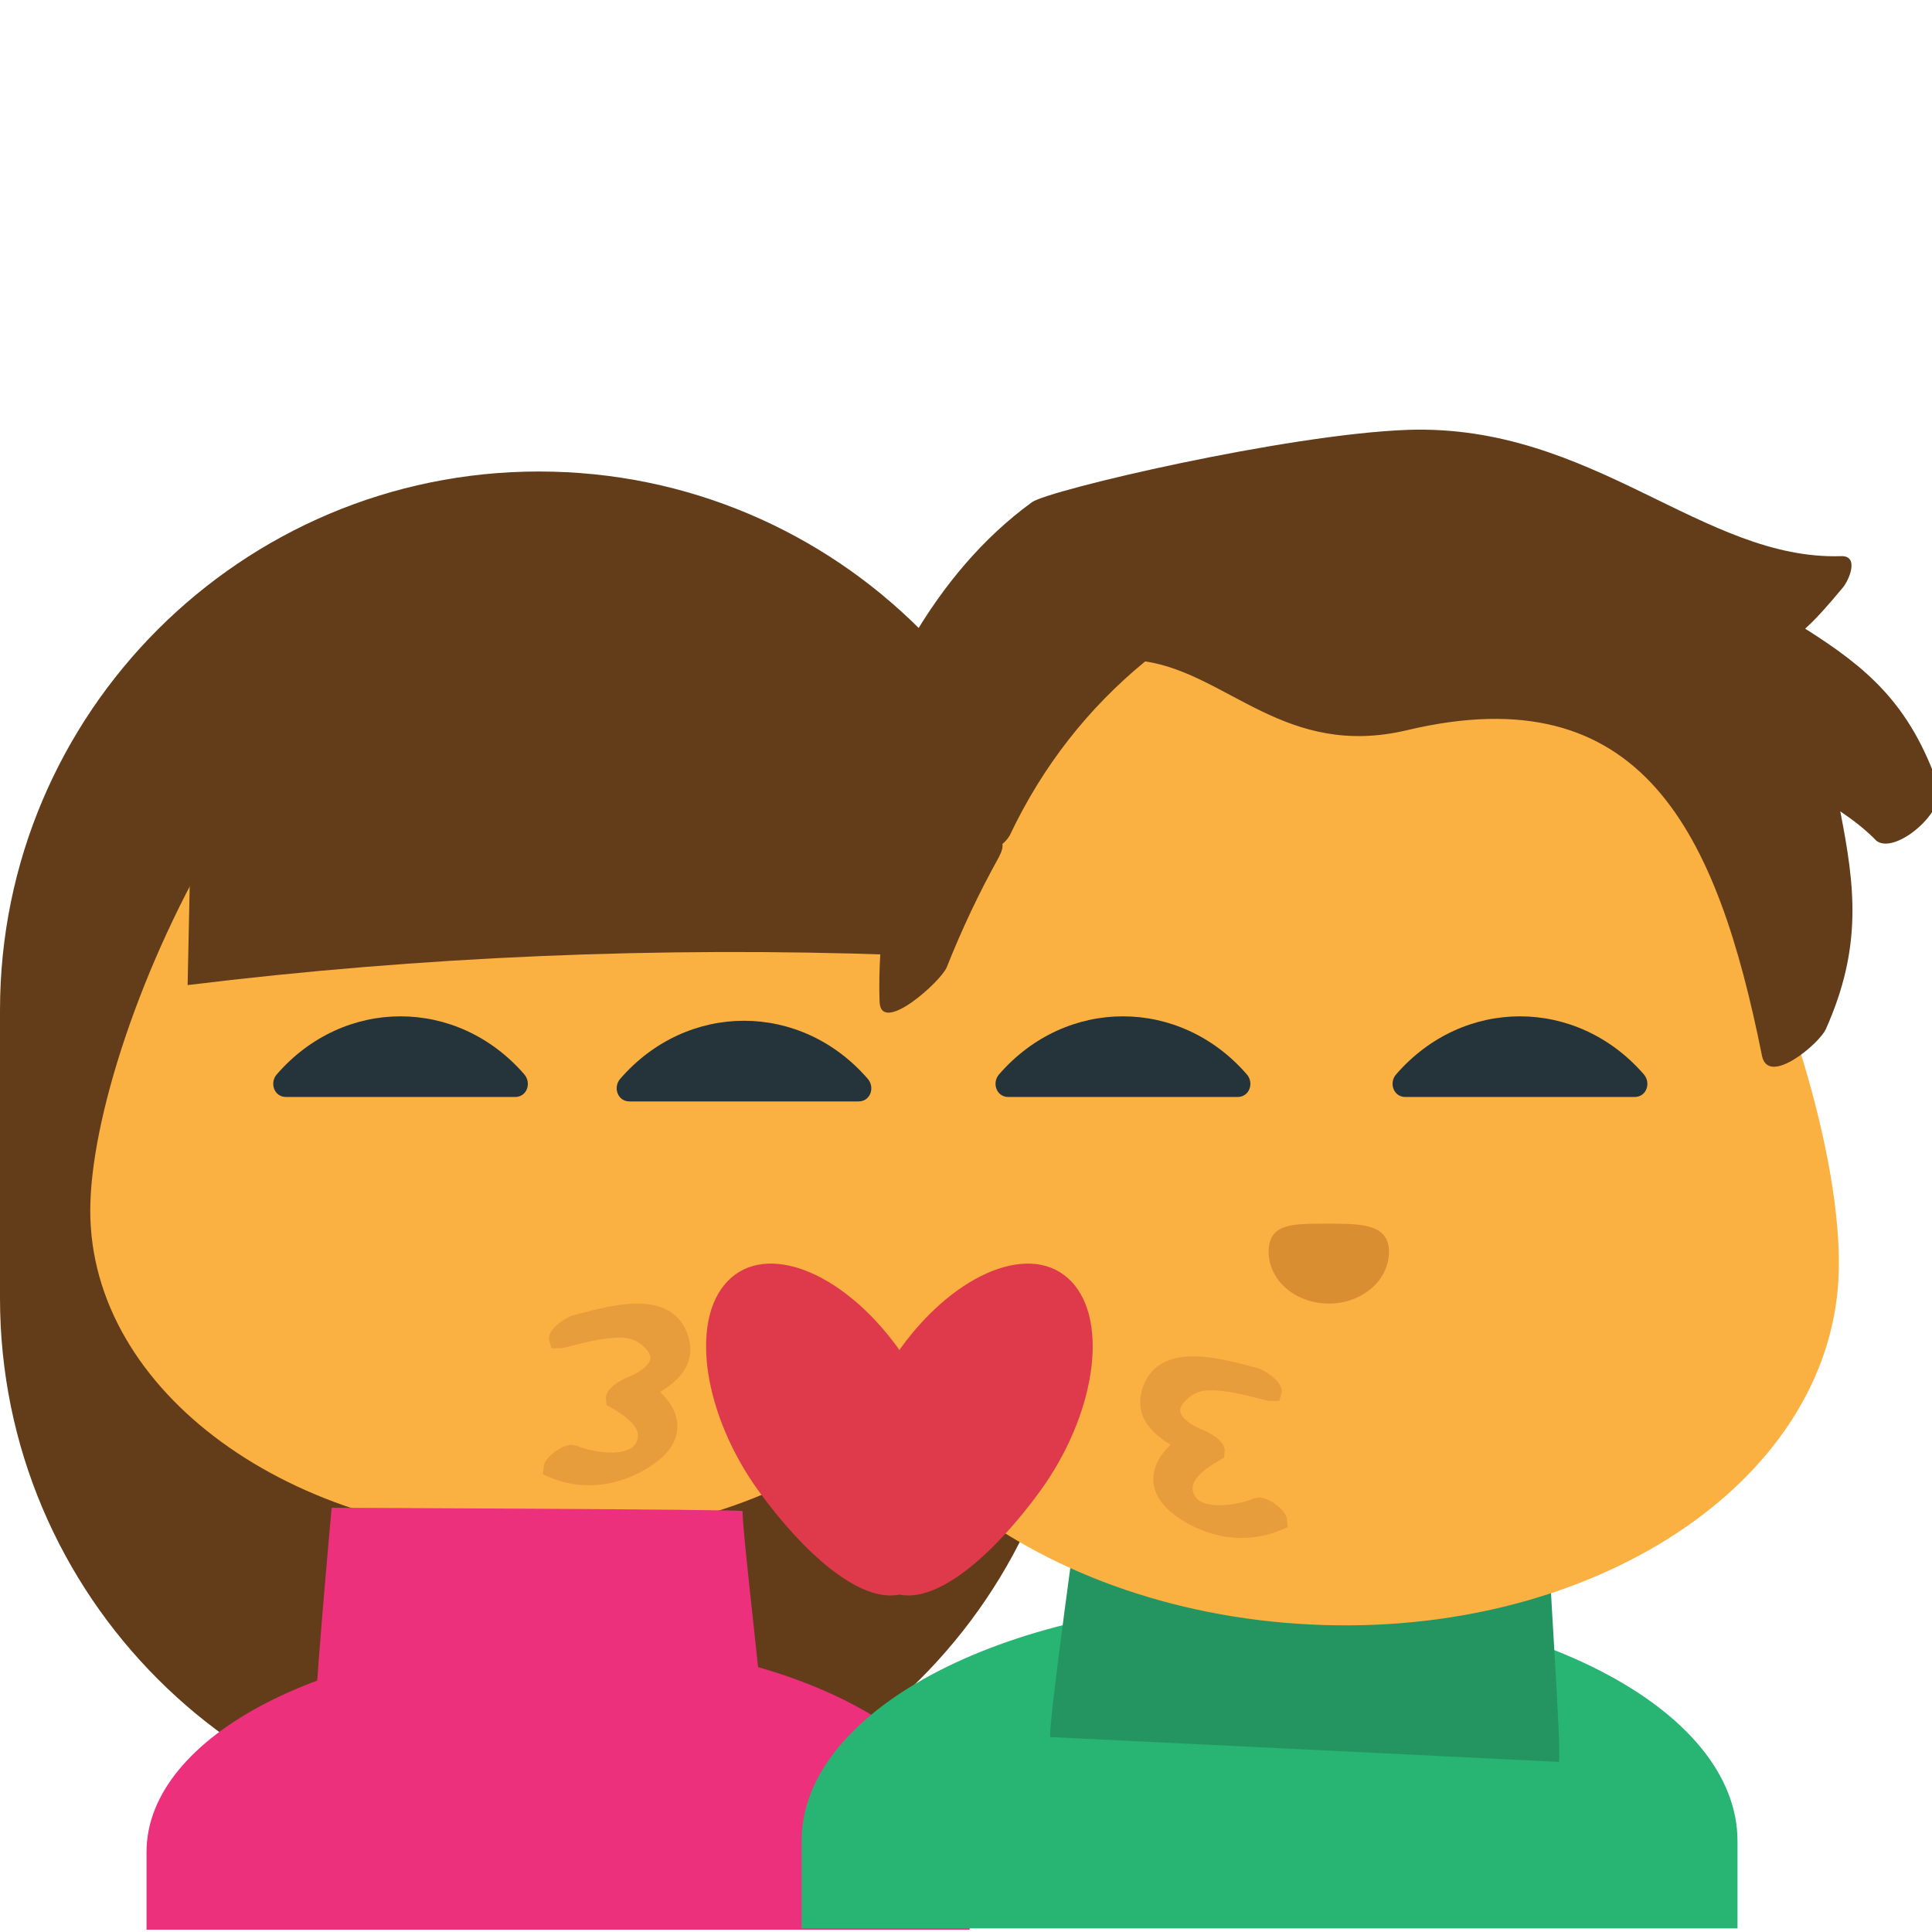 <?xml version="1.0" encoding="UTF-8" standalone="no"?>
<!-- Generator: Adobe Illustrator 16.0.0, SVG Export Plug-In . SVG Version: 6.00 Build 0)  -->

<svg
   xmlns:dc="http://purl.org/dc/elements/1.1/"
   xmlns:cc="http://creativecommons.org/ns#"
   xmlns:rdf="http://www.w3.org/1999/02/22-rdf-syntax-ns#"
   xmlns:svg="http://www.w3.org/2000/svg"
   xmlns="http://www.w3.org/2000/svg"
   xmlns:sodipodi="http://sodipodi.sourceforge.net/DTD/sodipodi-0.dtd"
   xmlns:inkscape="http://www.inkscape.org/namespaces/inkscape"
   version="1.1"
   id="Layer_1"
   x="0px"
   y="0px"
   width="64px"
   height="64px"
   viewBox="0 0 64 64"
   enable-background="new 0 0 64 64"
   xml:space="preserve"
   inkscape:version="0.48.5 r10040"
   sodipodi:docname="1F48F.svg"
   inkscape:export-filename="D:\TESTINGEMOJI\SVGTEST\1F48F.png"
   inkscape:export-xdpi="90"
   inkscape:export-ydpi="90"><defs
   id="defs5658" /><sodipodi:namedview
   pagecolor="#ffffff"
   bordercolor="#666666"
   borderopacity="1"
   objecttolerance="10"
   gridtolerance="10"
   guidetolerance="10"
   inkscape:pageopacity="0"
   inkscape:pageshadow="2"
   inkscape:window-width="640"
   inkscape:window-height="480"
   id="namedview5656"
   showgrid="false"
   inkscape:zoom="3.6875"
   inkscape:cx="32"
   inkscape:cy="32"
   inkscape:window-x="654"
   inkscape:window-y="315"
   inkscape:window-maximized="0"
   inkscape:current-layer="Layer_1" />
<g
   id="g5620">
	<path
   d="m 35.71,43.002 c 0,9.859 -7.998,17.855 -17.856,17.855 l 0,0 C 8,60.857 0,52.861 0,43.002 V 33.468 C 0,23.613 8,15.619 17.854,15.619 l 0,0 c 9.858,0 17.856,7.994 17.856,17.849 v 9.534 z"
   id="path5622"
   inkscape:connector-curvature="0"
   style="fill:#633d19" />
	<path
   d="m 32.122,63.924 v -2.577 c 0,-3.864 -6.101,-7.001 -13.63,-7.001 -7.528,0 -13.638,3.137 -13.638,7.001 v 2.577 h 27.268 z"
   id="path5624"
   inkscape:connector-curvature="0"
   style="fill:#ed307c" />
	<path
   d="m 2.99,40.104 c 0,5.992 6.65,10.841 14.866,10.841 8.208,0 14.867,-4.85 14.867,-10.841 0,-5.987 -6.658,-20.75 -14.867,-20.75 C 9.64,19.355 2.99,34.117 2.99,40.104 z"
   id="path5626"
   inkscape:connector-curvature="0"
   style="fill:#fbb042" />
	<path
   d="m 10.444,57.236 c 3.053,0 12.879,0 14.821,0 0.124,0 -0.667,-6.313 -0.667,-7.18 0,-0.059 -13.612,-0.109 -13.612,-0.109 0,0 -0.662,7.289 -0.542,7.289 z"
   id="path5628"
   inkscape:connector-curvature="0"
   style="fill:#ed307c" />
	<path
   d="m 29.712,31.633 c 0.021,-3.732 0.037,-7.445 0.081,-11.244 -6.752,-6.575 -16.419,-5.53 -23.349,1.163 -0.075,3.745 -0.149,7.402 -0.229,11.08 7.723,-0.949 15.638,-1.28 23.497,-0.999 z"
   id="path5630"
   inkscape:connector-curvature="0"
   style="fill:#633d19" />
	<path
   d="m 57.557,63.88 v -2.894 c 0,-4.4 -6.938,-7.968 -15.498,-7.968 -8.563,0 -15.506,3.567 -15.506,7.968 v 2.894 h 31.004 z"
   id="path5632"
   inkscape:connector-curvature="0"
   style="fill:#28b473" />
	<path
   d="m 34.799,57.543 c 3.465,0.166 14.628,0.713 16.832,0.822 0.141,0.008 -0.404,-7.215 -0.357,-8.18 0.004,-0.076 -15.455,-0.891 -15.455,-0.891 0,0 -1.158,8.245 -1.02,8.249 z"
   id="path5634"
   inkscape:connector-curvature="0"
   style="fill:#249561" />
	<path
   d="m 27.137,40.677 c -0.33,6.812 6.952,12.685 16.286,13.137 C 52.745,54.272 60.57,49.132 60.904,42.327 61.234,35.53 54.496,18.39 45.174,17.937 35.84,17.479 27.467,33.883 27.137,40.677 z"
   id="path5636"
   inkscape:connector-curvature="0"
   style="fill:#fbb042" />
	<path
   d="m 64.215,26.052 c -0.949,-2.762 -2.402,-3.95 -4.416,-5.227 0.36,-0.324 0.737,-0.747 1.251,-1.365 0.21,-0.256 0.545,-1.054 -0.058,-1.037 -4.576,0.151 -8.227,-4.393 -14.361,-4.183 -4,0.143 -11.9,1.994 -12.449,2.398 -3.246,2.363 -5.254,6.301 -6.359,10.413 -0.27,0.995 1.145,0.318 1.416,0.088 0.102,-0.088 0.222,-0.163 0.326,-0.244 -0.065,2.104 -0.506,4.161 -0.428,6.282 0.034,1.138 2.047,-0.677 2.226,-1.138 0.512,-1.284 1.062,-2.448 1.722,-3.638 0.111,-0.212 0.137,-0.337 0.121,-0.442 0.111,-0.093 0.189,-0.193 0.243,-0.285 1.103,-2.323 2.61,-4.224 4.487,-5.765 2.744,0.416 4.656,3.232 8.676,2.279 7.783,-1.847 10.267,3.359 11.755,10.782 0.206,1.038 1.913,-0.407 2.12,-0.886 1.219,-2.737 0.957,-4.736 0.474,-7.208 0.42,0.285 0.83,0.596 1.202,0.979 0.624,0.469 2.328,-0.988 2.052,-1.803 z"
   id="path5638"
   inkscape:connector-curvature="0"
   style="fill:#633d19" />
	<path
   enable-background="new    "
   d="m 42.025,41.466 c 0,-0.949 0.807,-0.929 1.908,-0.929 1.103,0 2.078,-0.021 2.078,0.929 0,0.952 -0.892,1.717 -1.994,1.717 -1.098,0 -1.992,-0.765 -1.992,-1.717 z"
   id="path5640"
   inkscape:connector-curvature="0"
   style="opacity:0.6;fill:#c37929" />
	<path
   d="m 54.146,36.339 c -0.188,0 -6.604,0 -7.59,0 -0.399,0 -0.552,-0.47 -0.309,-0.747 2.222,-2.566 5.984,-2.566 8.209,0 0.239,0.277 0.093,0.747 -0.31,0.747 z"
   id="path5642"
   inkscape:connector-curvature="0"
   style="fill:#25333a" />
	<path
   d="m 17.062,36.339 c -0.19,0 -6.599,0 -7.585,0 -0.4,0 -0.551,-0.47 -0.31,-0.747 2.222,-2.566 5.98,-2.566 8.203,0 0.239,0.277 0.094,0.747 -0.308,0.747 z"
   id="path5644"
   inkscape:connector-curvature="0"
   style="fill:#25333a" />
	<path
   d="m 28.438,36.486 c -0.188,0 -6.599,0 -7.585,0 -0.398,0 -0.551,-0.471 -0.308,-0.748 2.22,-2.565 5.981,-2.565 8.201,0 0.242,0.278 0.095,0.748 -0.308,0.748 z"
   id="path5646"
   inkscape:connector-curvature="0"
   style="fill:#25333a" />
	<path
   d="m 40.993,36.339 c -0.188,0 -6.604,0 -7.589,0 -0.4,0 -0.551,-0.47 -0.311,-0.747 2.225,-2.566 5.986,-2.566 8.211,0 0.242,0.277 0.092,0.747 -0.311,0.747 z"
   id="path5648"
   inkscape:connector-curvature="0"
   style="fill:#25333a" />
	<path
   d="m 35.484,42.445 c -1.266,-1.32 -3.789,-0.336 -5.633,2.194 -0.021,0.028 -0.039,0.06 -0.057,0.084 -0.021,-0.026 -0.04,-0.056 -0.057,-0.084 -1.845,-2.532 -4.371,-3.515 -5.638,-2.194 -1.263,1.317 -0.794,4.44 1.051,6.973 1.441,1.979 3.296,3.679 4.644,3.406 1.345,0.271 3.198,-1.429 4.644,-3.406 1.847,-2.532 2.314,-5.655 1.046,-6.973 z"
   id="path5650"
   inkscape:connector-curvature="0"
   style="fill:#df394c" />
	<path
   enable-background="new    "
   d="m 22.733,44.086 c -0.255,-0.598 -0.804,-0.903 -1.631,-0.903 -0.641,0 -1.341,0.187 -1.851,0.319 l -0.298,0.078 c -0.131,0.033 -0.812,0.416 -0.767,0.785 l 0.079,0.299 h 0.276 c 0.045,0 0.094,-0.008 0.151,-0.021 l 0.247,-0.063 c 0.559,-0.139 1.084,-0.271 1.636,-0.271 0.323,0 0.6,0.125 0.821,0.372 0.183,0.199 0.153,0.317 0.143,0.356 -0.049,0.203 -0.364,0.445 -0.786,0.604 -0.008,0.004 -0.655,0.271 -0.682,0.647 l 0.02,0.254 0.17,0.098 c 0.955,0.548 0.937,0.902 0.814,1.148 -0.137,0.272 -0.526,0.33 -0.826,0.33 -0.419,0 -0.873,-0.111 -1.135,-0.223 l -0.177,-0.033 c -0.329,0 -0.863,0.396 -0.921,0.687 l -0.029,0.293 0.235,0.099 c 0.406,0.172 0.839,0.26 1.285,0.26 h 0.002 c 0.778,0 1.573,-0.273 2.233,-0.769 0.588,-0.437 0.702,-0.896 0.698,-1.2 -0.008,-0.387 -0.208,-0.775 -0.571,-1.121 0.913,-0.548 1.203,-1.227 0.864,-2.025 z"
   id="path5652"
   inkscape:connector-curvature="0"
   style="opacity:0.987;fill:#e79d3b" />
	<path
   enable-background="new    "
   d="m 37.906,45.832 c 0.255,-0.598 0.805,-0.902 1.632,-0.902 0.642,0 1.342,0.186 1.853,0.32 l 0.297,0.078 c 0.131,0.031 0.813,0.416 0.768,0.785 L 42.378,46.41 H 42.1 c -0.045,0 -0.095,-0.006 -0.15,-0.02 l -0.247,-0.063 c -0.56,-0.141 -1.085,-0.272 -1.636,-0.272 -0.323,0 -0.601,0.125 -0.821,0.372 -0.183,0.199 -0.153,0.318 -0.144,0.355 0.049,0.203 0.364,0.445 0.785,0.605 0.01,0.004 0.655,0.27 0.684,0.646 l -0.021,0.256 -0.17,0.097 c -0.955,0.548 -0.937,0.901 -0.813,1.147 0.138,0.272 0.524,0.332 0.826,0.332 0.418,0 0.871,-0.113 1.135,-0.224 l 0.177,-0.034 c 0.329,0 0.862,0.397 0.922,0.688 l 0.028,0.293 -0.234,0.1 c -0.406,0.17 -0.84,0.258 -1.284,0.258 h -0.002 c -0.778,0 -1.573,-0.271 -2.233,-0.767 -0.588,-0.438 -0.701,-0.896 -0.697,-1.202 0.008,-0.386 0.207,-0.773 0.57,-1.121 -0.918,-0.545 -1.209,-1.225 -0.869,-2.024 z"
   id="path5654"
   inkscape:connector-curvature="0"
   style="opacity:0.987;fill:#e79d3b" />
</g>
</svg>